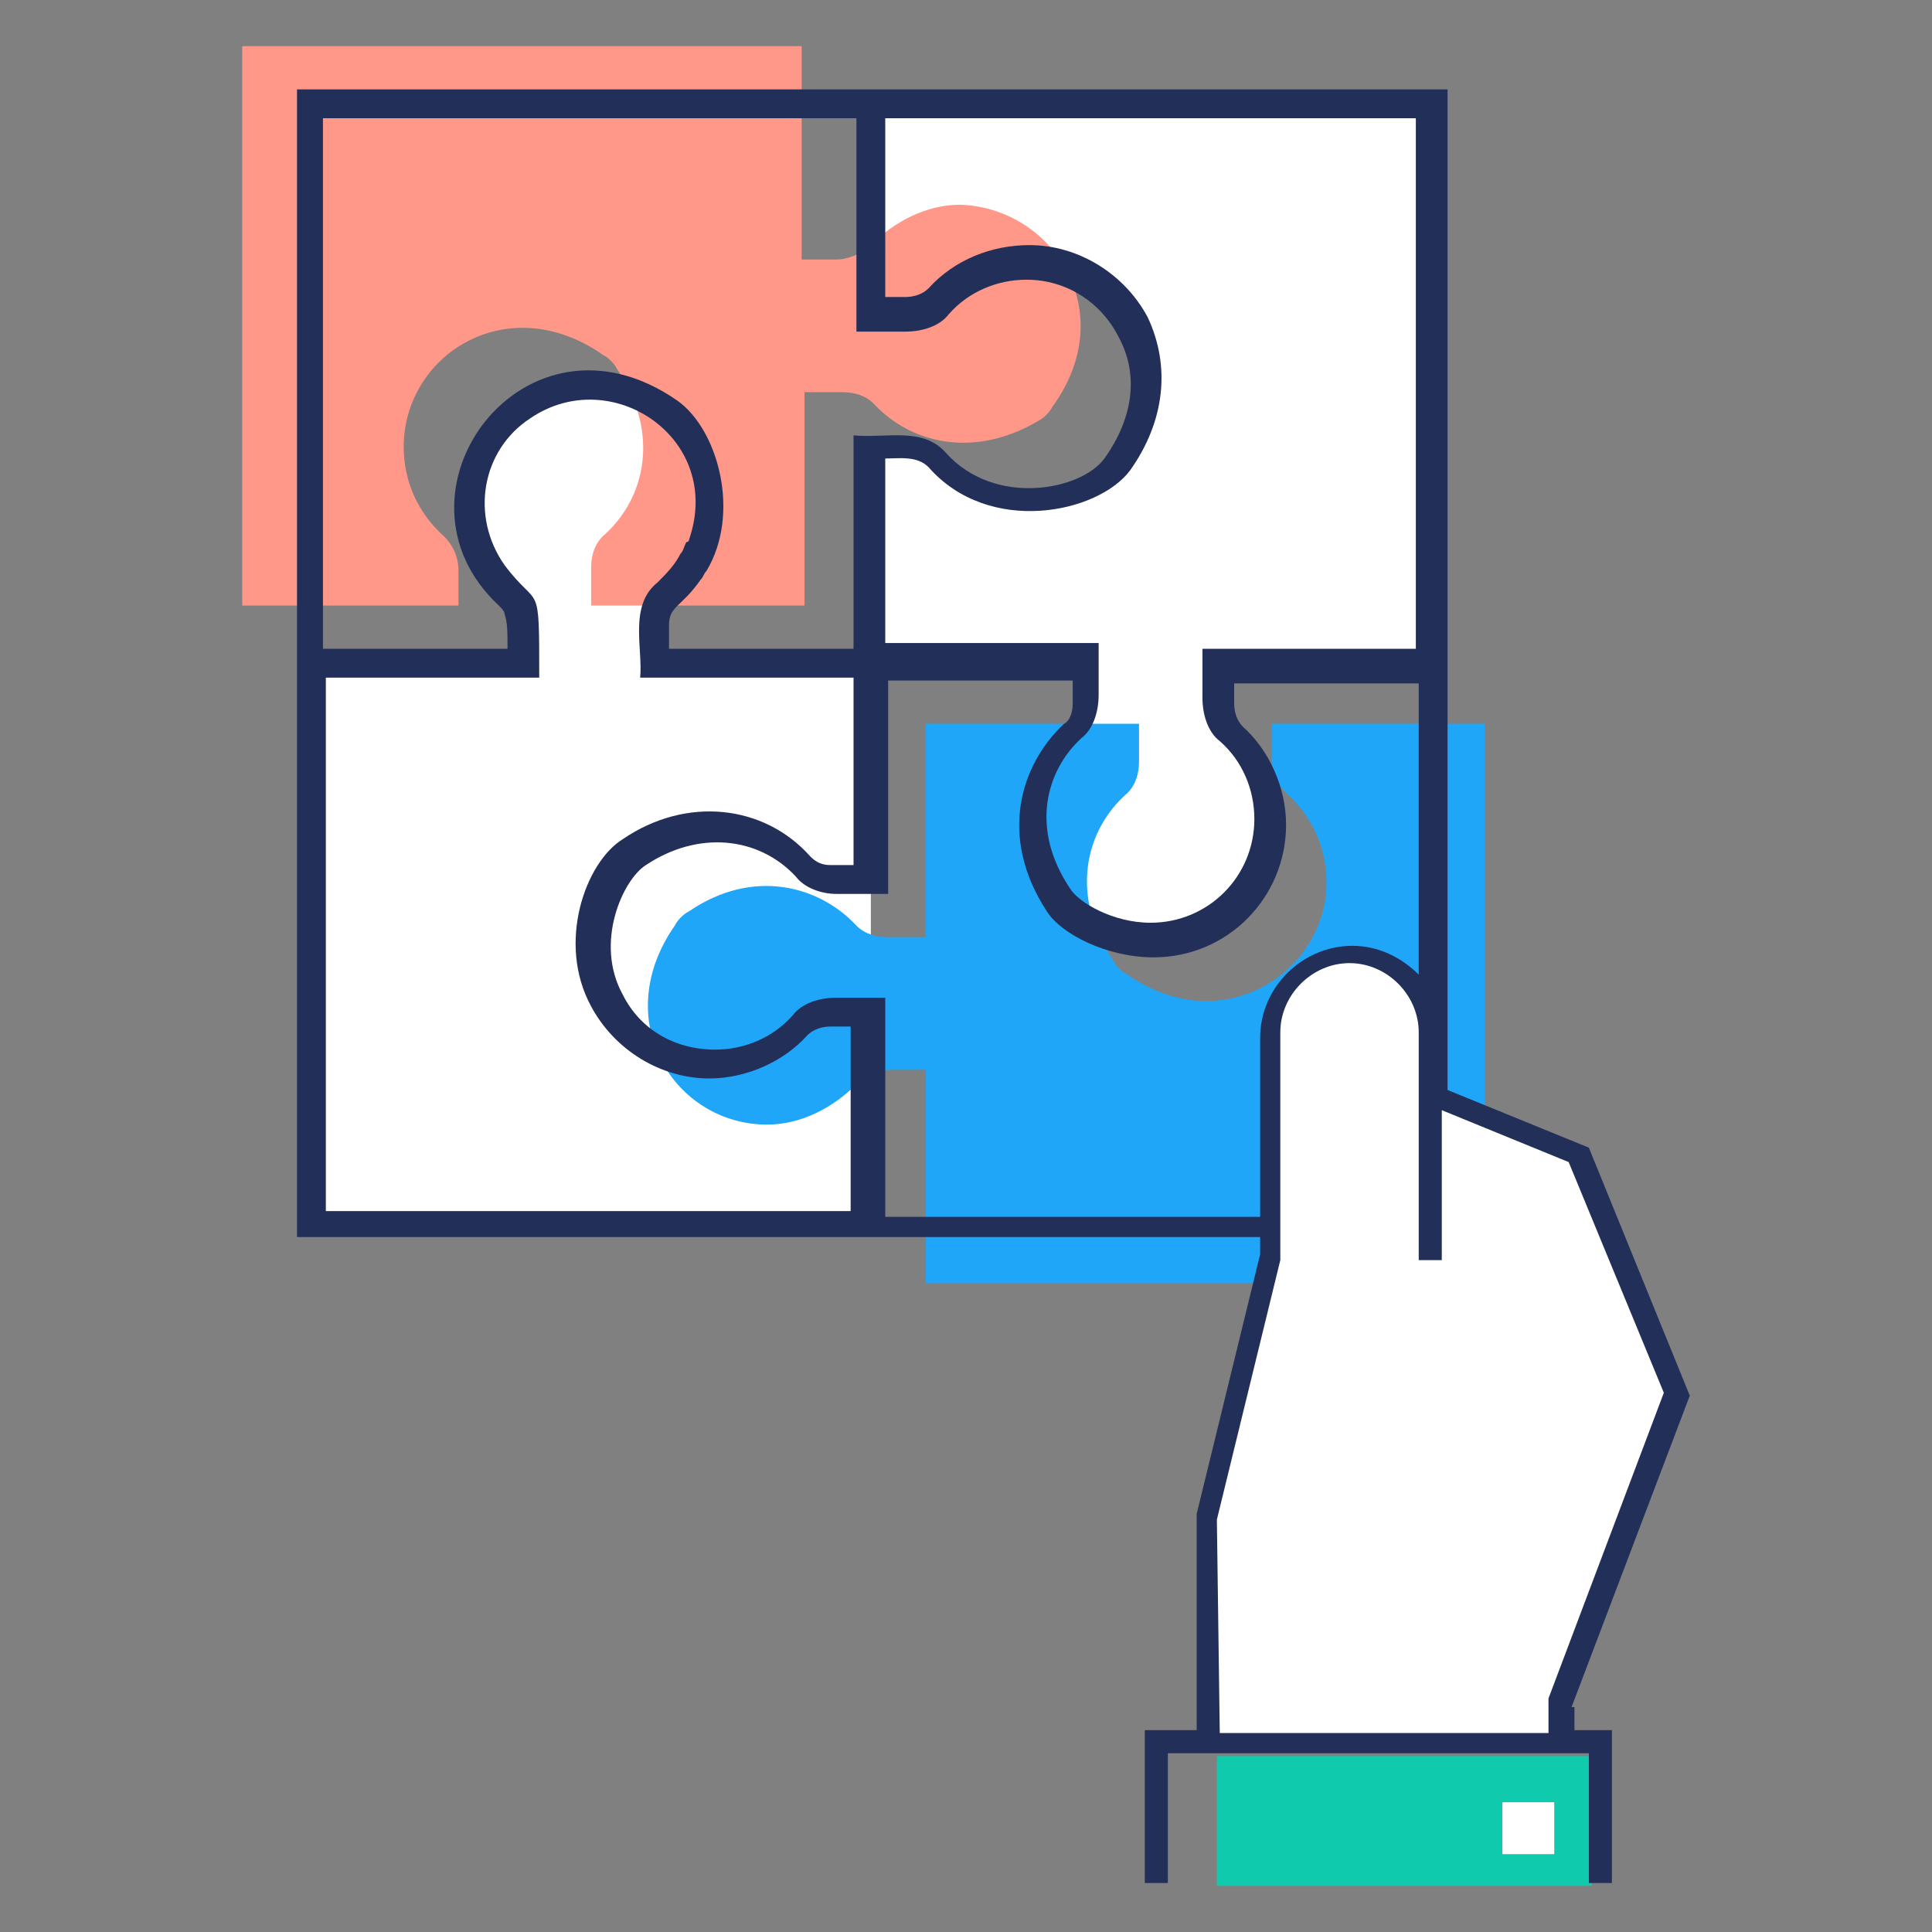 <svg xmlns="http://www.w3.org/2000/svg" enable-background="new 0 0 67 67" viewBox="0 0 67 67" id="puzzle">
  <rect x="0" y="0" width="67" height="67" fill="#808080" stroke="none"/>
  <rect width="13" height="4.5" x="42.2" y="60.9" fill="#0FCAAD"></rect>
  <path fill="#FFF" d="M42.3 23l0 1.2c0 .4.2.9.5 1.2.8.8 1.4 1.9 1.4 3.1 0 3.2-3.6 5.5-6.9 3.2-.2-.1-.4-.3-.5-.5-1.5-2.2-1-4.5.5-5.8.3-.3.4-.7.4-1.1l0-1.3h-7.4v-7.4l1.3 0c.4 0 .8.1 1.1.4 1.3 1.5 3.5 2 5.7.6.2-.1.4-.3.5-.5 2.4-3.4 0-7-3.1-7-1.2 0-2.3.5-3.1 1.4-.3.3-.7.5-1.2.5l-1.2 0V3.6h19.4V23H42.3zM30.2 23v19.4H10.8c0 0 0 0 0 0V23h7.4l0-1.2c0-.4-.2-.9-.5-1.2-.8-.8-1.4-1.9-1.4-3.1 0-3.2 3.6-5.5 6.9-3.2.2.1.4.3.5.5 1.4 2.2.9 4.5-.6 5.8-.3.3-.4.7-.4 1.1l0 1.3H30.2z"></path>
  <path fill="#1FA6F8" d="M51.5,25.1v19.4c0,0,0,0,0,0H32.1v-7.4l-1.2,0c-0.4,0-0.9,0.2-1.2,0.5c-0.8,0.8-1.9,1.4-3.1,1.4
				c-3.2,0-5.5-3.6-3.2-6.9c0.1-0.2,0.3-0.4,0.5-0.5c2.2-1.5,4.5-0.9,5.8,0.5c0.3,0.3,0.7,0.4,1.1,0.4l1.3,0v-7.4h7.4l0,1.3
				c0,0.4-0.1,0.8-0.4,1.1c-1.5,1.3-2,3.6-0.5,5.8c0.1,0.2,0.3,0.4,0.5,0.5c3.3,2.3,6.9-0.1,6.9-3.2c0-1.2-0.5-2.3-1.4-3.1
				c-0.3-0.3-0.5-0.7-0.5-1.2l0-1.2H51.5z"></path>
  <path fill="#FF9889" d="M36.5,14.1c-0.1,0.2-0.3,0.4-0.5,0.5c-2.2,1.3-4.4,0.8-5.7-0.6c-0.3-0.3-0.7-0.4-1.1-0.4l-1.3,0V21h-7.4
				l0-1.3c0-0.4,0.1-0.8,0.4-1.1c1.5-1.3,2-3.6,0.5-5.8c-0.1-0.2-0.3-0.4-0.5-0.5c-3.3-2.3-6.9,0-6.9,3.2c0,1.2,0.5,2.3,1.4,3.1
				c0.3,0.3,0.5,0.7,0.5,1.2l0,1.2H8.4V1.6c0,0,0,0,0,0h19.4V9l1.2,0c0.4,0,0.9-0.2,1.2-0.5c0.8-0.8,1.9-1.4,3.1-1.4
				C36.5,7.2,38.9,10.8,36.5,14.1z"></path>
  <path fill="#FFF" d="M49.6,43.7v-7.9c0-1.5-1.2-2.8-2.8-2.8h0c-1.5,0-2.8,1.2-2.8,2.8v7.9l-2.2,8.9v7.9h12.3v-1.4l4-10.7
		l-3.4-8.3l-5-2.1"></path>
  <path fill="#222F59" d="M54.5,59.2l4.1-10.8l-3.5-8.6l-4.9-2c0-12,0-21.8,0-34.7c-10.1,0-29.8,0-39.9,0v19.4h0v19.9l0,0.5h19.4v0
		h14l0,0.6l-2.2,9v7.5h-1.8v5.3h0.8v-4.5h1v0h13.1v0h0.5v4.5h0.8v-5.3h-1.3V59.2z M30.7,4.1h18.4v18.4h-7.4v1.7
		c0,0.6,0.2,1.2,0.6,1.5c0.8,0.7,1.2,1.7,1.2,2.7c0,2-1.6,3.6-3.6,3.6c-1.3,0-2.5-0.7-2.8-1.2c-1.4-2.1-0.8-4.1,0.4-5.2
		c0.4-0.3,0.6-0.9,0.6-1.5v-1.8h-7.4v-6.4c0.5,0,1.1-0.1,1.5,0.3c2.1,2.4,5.9,1.6,7,0.1c1.2-1.7,1.4-3.6,0.6-5.3
		c-0.8-1.5-2.4-2.5-4.1-2.5c-1.3,0-2.6,0.5-3.5,1.5c-0.2,0.2-0.5,0.3-0.8,0.3h-0.7V4.1z M11.3,4.1h18.4v7.4h0h1.7
		c0.6,0,1.2-0.2,1.5-0.6c0.7-0.8,1.7-1.2,2.7-1.2c1.4,0,2.6,0.8,3.2,2c0.7,1.3,0.5,2.8-0.5,4.2c-0.8,1.1-3.8,1.7-5.5-0.2
		c-0.8-0.9-2-0.5-3.2-0.6h0v7.4h-6.4v-0.8c0-0.7,0.4-0.6,1.1-1.6c0.1-0.1,0.1-0.2,0.2-0.3c1.2-2,0.4-4.9-1-5.9
		c-5.3-3.7-10.4,3.2-6.2,7.1c0.1,0.1,0.2,0.2,0.2,0.3c0.1,0.3,0.1,0.6,0.1,1.2h-6.4V4.1z M11.3,42V23.5h7.4c0-3.5,0-2.3-1.2-3.9
		c-1.2-1.7-0.8-4,0.9-5.1c2.8-1.9,6.7,0.7,5.5,4.2c0,0,0,0.1-0.1,0.1c-0.1,0.2-0.1,0.3-0.2,0.4c-0.2,0.4-0.5,0.7-0.8,1
		c-1,0.8-0.5,2.3-0.6,3.3v0h7.4V30h-0.8c-0.3,0-0.5-0.1-0.7-0.3c-1.6-1.8-4.3-2.1-6.5-0.6c-1.3,0.8-2.3,3.6-1.1,5.8
		c0.8,1.5,2.4,2.5,4.1,2.5c1.3,0,2.6-0.6,3.4-1.5c0.2-0.2,0.5-0.3,0.8-0.3h0.7V42H11.3z M30.7,42v-7.4H29c-0.6,0-1.2,0.2-1.5,0.6
		c-0.7,0.8-1.7,1.2-2.7,1.2c-1.4,0-2.6-0.7-3.2-1.9c-1-1.8,0-4,0.8-4.5c1.8-1.2,3.9-1,5.2,0.4c0.3,0.4,0.9,0.6,1.4,0.6h1.8v-7.4h6.4
		v0.8c0,0.3-0.1,0.6-0.3,0.7c-1.5,1.4-2.3,3.9-0.6,6.5c0.5,0.8,2.1,1.6,3.7,1.6c2.6,0,4.6-2.1,4.6-4.6c0-1.3-0.6-2.6-1.5-3.4
		c-0.2-0.2-0.3-0.5-0.3-0.8v-0.7h6.4v10.1c-0.6-0.6-1.4-1-2.3-1c-1.7,0-3.2,1.4-3.2,3.2l0,6.2H30.7z M42.2,52.7l2.2-9v-7.9
		c0-1.3,1.1-2.4,2.4-2.4s2.4,1.1,2.4,2.4v7.9H50v-5.2l4.4,1.8l3.3,8l-4,10.6l0,1.2H42.3L42.2,52.7z"></path>
  <rect width="1.8" height="1.8" x="52.1" y="62.5" fill="#FFF"></rect>
</svg>
